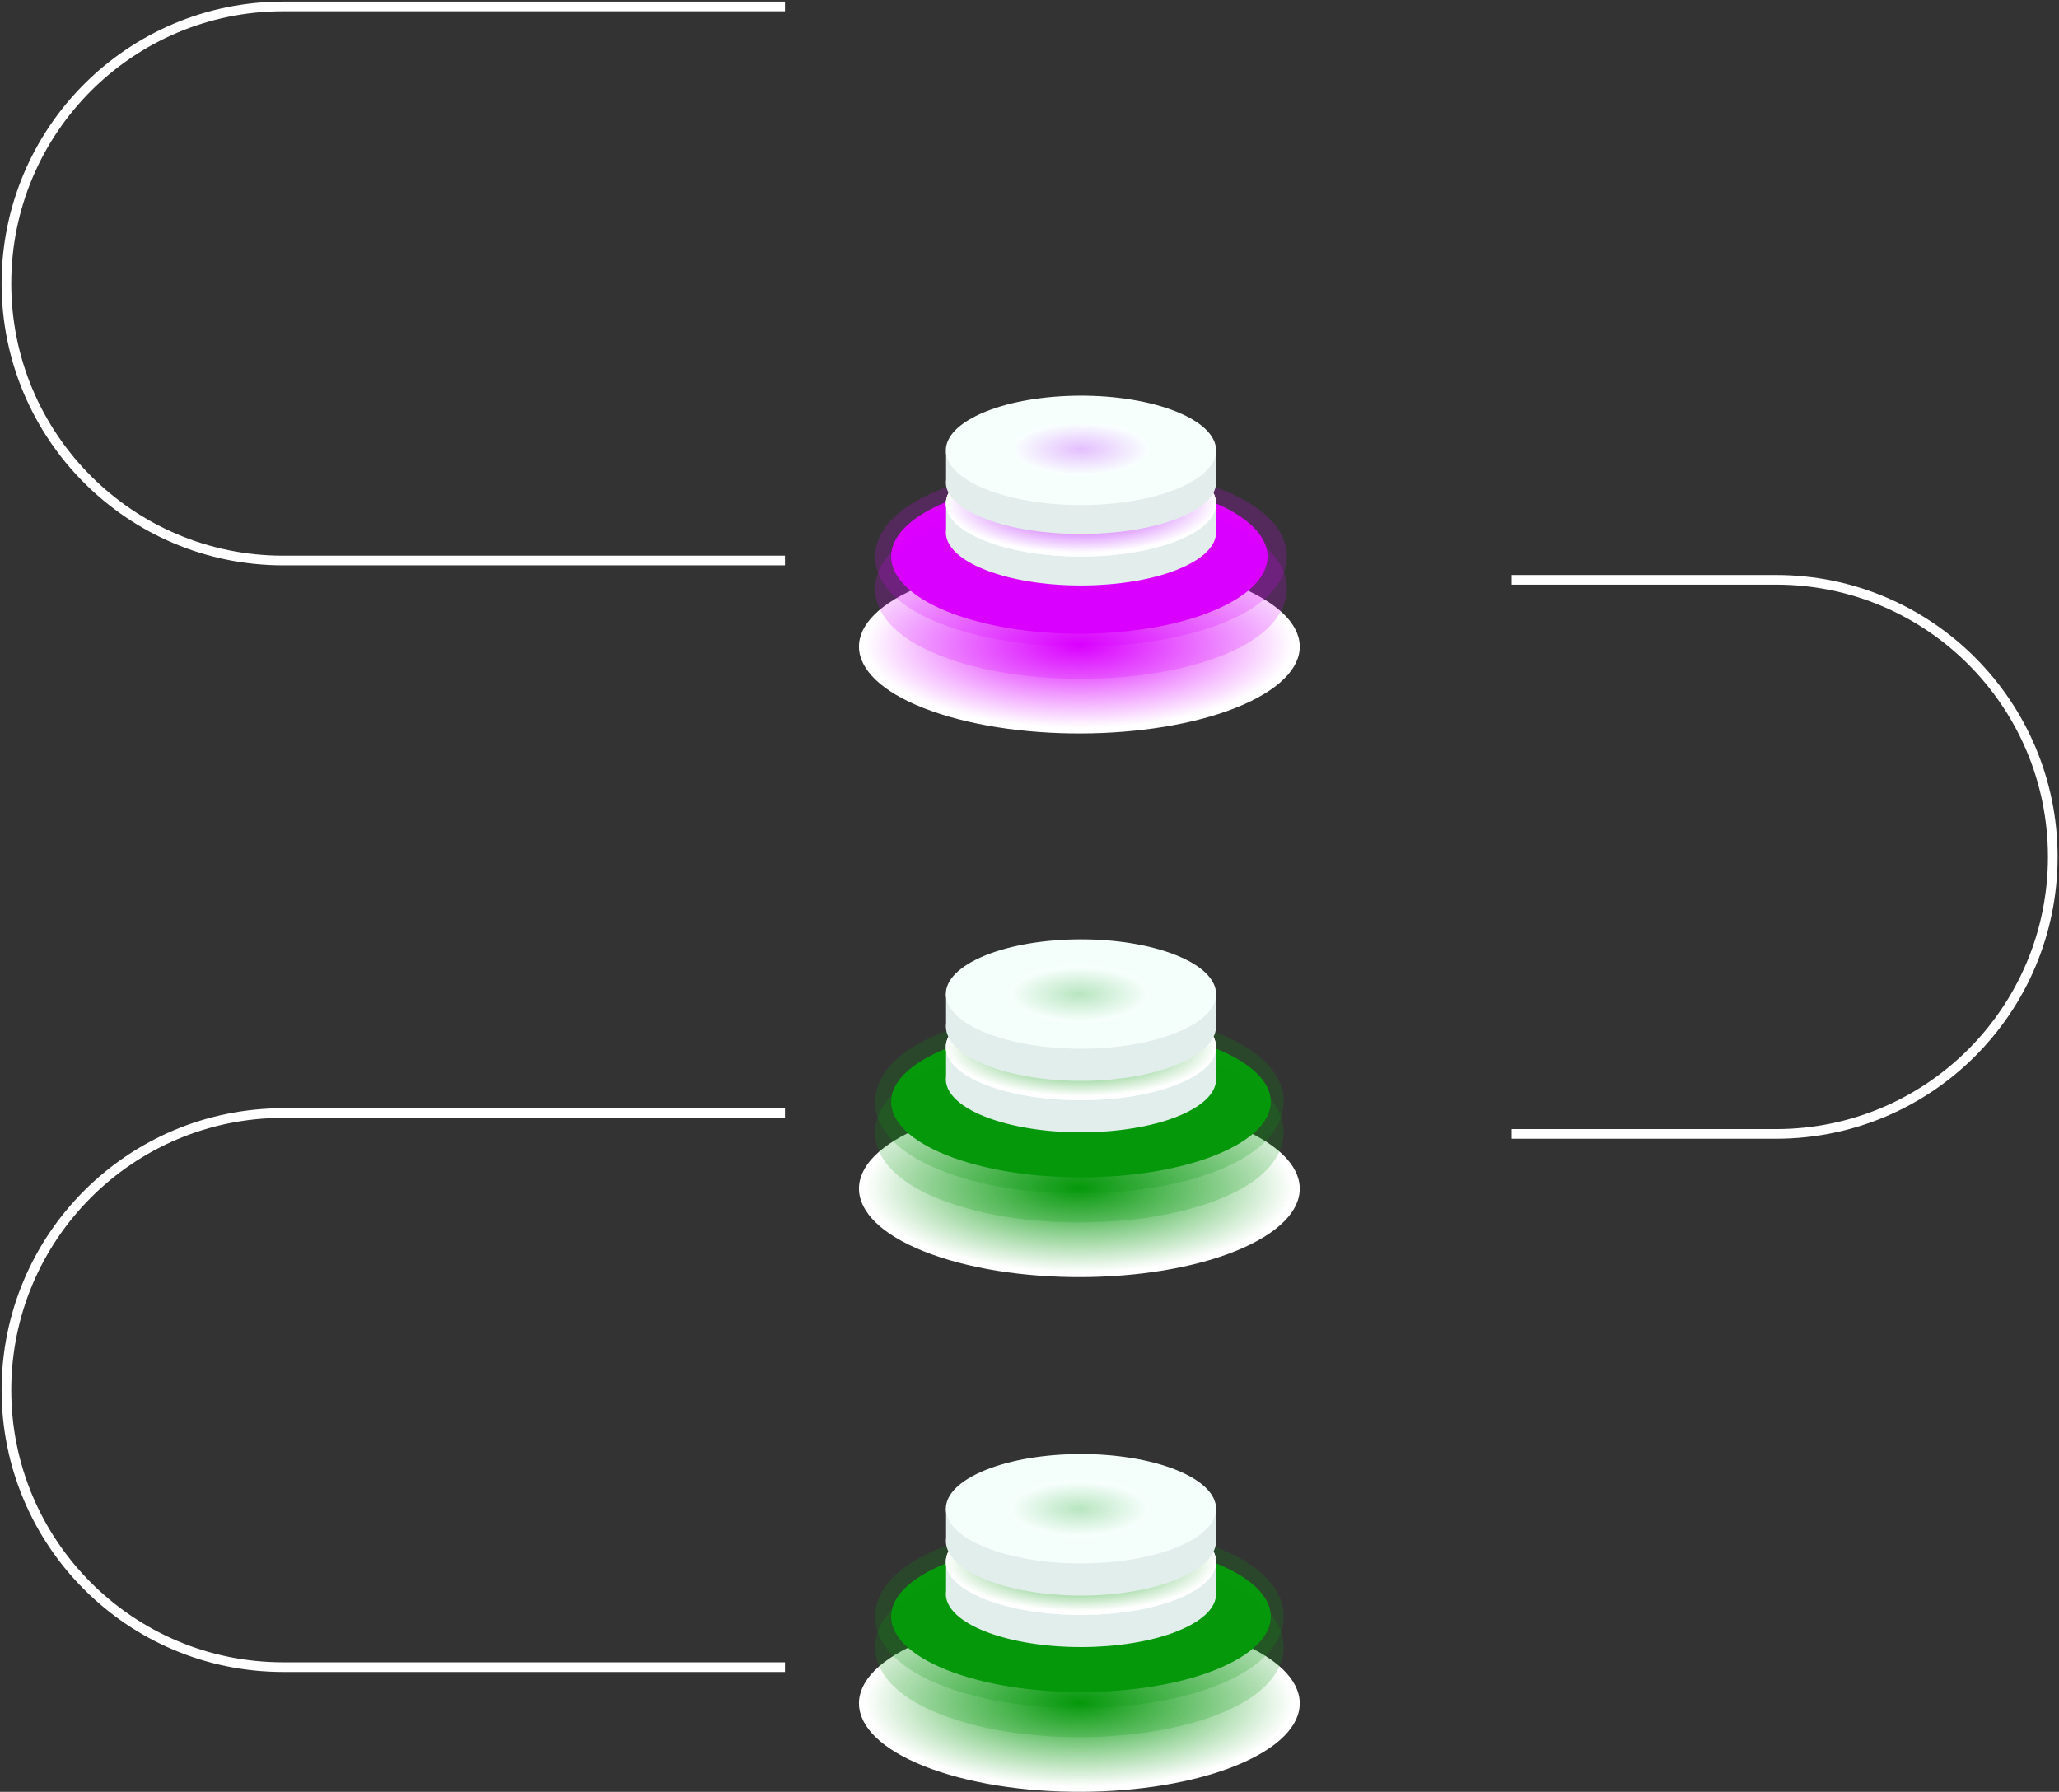 <svg width="640" height="557" viewBox="0 0 640 557" fill="none" xmlns="http://www.w3.org/2000/svg">
<rect x="0" y="0" width="640" height="557" fill="#333333" stroke="none"/>
<path d="M244 2C231.167 2 198.568 2 170.842 2C138.497 2 88.016 2 88.016 2C40.511 2 2 40.557 2 88.12C2 135.683 40.511 174.24 88.016 174.24C88.016 174.24 138.497 174.24 170.842 174.24H244" stroke="white" stroke-width="3" stroke-miterlimit="10"/>
<path d="M244 346C231.167 346 198.568 346 170.842 346C138.497 346 88.016 346 88.016 346C40.511 346 2 384.557 2 432.12C2 479.683 40.511 518.24 88.016 518.24C88.016 518.24 138.497 518.24 170.842 518.24H244" stroke="white" stroke-width="3" stroke-miterlimit="10"/>
<path d="M469.887 352.481H552.046C599.551 352.481 638.062 313.923 638.062 266.361C638.062 218.798 599.551 180.24 552.046 180.24H469.887" stroke="white" stroke-width="3" stroke-miterlimit="10"/>
<path d="M378.608 348.129C408.007 357.686 412.54 375.003 388.732 386.805C364.926 398.609 321.793 400.428 292.393 390.871C262.993 381.313 258.46 363.996 282.267 352.194C306.075 340.392 349.206 338.571 378.606 348.129H378.608Z" fill="url(#paint0_radial_2252_1897)"/>
<path opacity="0.2" d="M335.464 371C321.402 371 308.137 369.099 297.101 365.502C281.593 360.448 272.691 352.644 272.035 343.526C271.713 339.037 273.329 330.432 287.778 323.252C299.611 317.373 317.017 314 335.534 314C349.597 314 362.863 315.901 373.899 319.498C389.407 324.552 398.307 332.356 398.965 341.474C399.287 345.963 397.671 354.568 383.22 361.748C371.387 367.627 353.982 371 335.464 371Z" fill="#05990B"/>
<path d="M373.129 324.237C398.452 332.404 402.356 347.202 381.849 357.288C361.343 367.374 324.192 368.93 298.871 360.763C273.549 352.596 269.645 337.798 290.149 327.712C310.655 317.626 347.806 316.07 373.129 324.237Z" fill="#05990B"/>
<path d="M365.577 328.123C385.748 334.552 388.86 346.202 372.525 354.142C356.19 362.082 326.596 363.306 306.423 356.877C286.251 350.448 283.141 338.798 299.475 330.858C315.81 322.918 345.404 321.694 365.577 328.123Z" fill="url(#paint1_radial_2252_1897)"/>
<path d="M365.577 328.123C385.748 334.552 388.86 346.202 372.525 354.142C356.19 362.082 326.596 363.306 306.423 356.877C286.251 350.448 283.141 338.798 299.475 330.858C315.81 322.918 345.404 321.694 365.577 328.123Z" fill="url(#paint2_radial_2252_1897)"/>
<path d="M365.577 328.123C385.748 334.552 388.86 346.202 372.525 354.142C356.19 362.082 326.596 363.306 306.423 356.877C286.251 350.448 283.141 338.798 299.475 330.858C315.81 322.918 345.404 321.694 365.577 328.123Z" fill="url(#paint3_radial_2252_1897)"/>
<path opacity="0.2" d="M335.464 380C321.402 380 308.137 378.132 297.101 374.599C281.593 369.634 272.691 361.966 272.035 353.008C271.713 348.598 273.329 340.144 287.778 333.089C299.611 327.314 317.017 324 335.534 324C349.597 324 362.863 325.868 373.899 329.401C389.407 334.366 398.307 342.034 398.965 350.992C399.287 355.402 397.671 363.856 383.22 370.911C371.387 376.686 353.982 380 335.464 380Z" fill="#05990B"/>
<path d="M378 325.641H369.683C367.634 324.562 365.214 323.565 362.429 322.678C344.401 316.943 317.951 318.035 303.352 325.117C302.998 325.29 302.661 325.465 302.327 325.641H294.072V334.521C293.308 339.65 298.621 344.843 309.559 348.322C327.588 354.057 354.038 352.965 368.637 345.883C374.941 342.826 377.998 339.149 377.992 335.499H378V325.639V325.641Z" fill="#E2EEEB"/>
<path d="M362.431 312.677C380.457 318.412 383.236 328.802 368.639 335.883C354.042 342.965 327.596 344.057 309.569 338.323C291.543 332.588 288.764 322.198 303.361 315.117C317.958 308.035 344.404 306.943 362.431 312.677Z" fill="#F4FFFC"/>
<path d="M336 342C359.196 342 378 334.613 378 325.5C378 316.387 359.196 309 336 309C312.804 309 294 316.387 294 325.5C294 334.613 312.804 342 336 342Z" fill="url(#paint4_radial_2252_1897)"/>
<path d="M378 308.842H369.683C367.634 307.73 365.214 306.704 362.429 305.789C344.401 299.88 317.951 301.006 303.352 308.303C302.998 308.481 302.661 308.66 302.327 308.842H294.072V317.992C293.308 323.276 298.621 328.626 309.559 332.211C327.588 338.12 354.038 336.994 368.637 329.697C374.941 326.548 377.998 322.76 377.992 318.999H378V308.84V308.842Z" fill="#E2EEEB"/>
<path d="M362.431 295.788C380.457 301.697 383.236 312.402 368.639 319.698C354.042 326.994 327.596 328.119 309.569 322.212C291.543 316.303 288.764 305.598 303.361 298.302C317.958 291.006 344.404 289.881 362.431 295.788Z" fill="#F4FFFC"/>
<path opacity="0.25" d="M335.5 318C347.374 318 357 313.971 357 309C357 304.029 347.374 300 335.5 300C323.626 300 314 304.029 314 309C314 313.971 323.626 318 335.5 318Z" fill="url(#paint5_radial_2252_1897)"/>
<path d="M378.608 508.129C408.007 517.686 412.54 535.003 388.732 546.805C364.926 558.609 321.793 560.428 292.393 550.871C262.993 541.313 258.46 523.996 282.267 512.194C306.075 500.392 349.206 498.571 378.606 508.129H378.608Z" fill="url(#paint6_radial_2252_1897)"/>
<path opacity="0.2" d="M335.464 531C321.402 531 308.137 529.099 297.101 525.502C281.593 520.448 272.691 512.644 272.035 503.526C271.713 499.037 273.329 490.432 287.778 483.252C299.611 477.373 317.017 474 335.534 474C349.597 474 362.863 475.901 373.899 479.498C389.407 484.552 398.307 492.356 398.965 501.474C399.287 505.963 397.671 514.568 383.22 521.748C371.387 527.627 353.982 531 335.464 531Z" fill="#05990B"/>
<path d="M373.129 484.237C398.452 492.404 402.356 507.202 381.849 517.288C361.343 527.374 324.192 528.93 298.871 520.763C273.549 512.596 269.645 497.798 290.149 487.712C310.655 477.626 347.806 476.07 373.129 484.237Z" fill="#05990B"/>
<path d="M365.577 488.123C385.748 494.552 388.86 506.202 372.525 514.142C356.19 522.082 326.596 523.306 306.423 516.877C286.251 510.448 283.141 498.798 299.475 490.858C315.81 482.918 345.404 481.694 365.577 488.123Z" fill="url(#paint7_radial_2252_1897)"/>
<path d="M365.577 488.123C385.748 494.552 388.86 506.202 372.525 514.142C356.19 522.082 326.596 523.306 306.423 516.877C286.251 510.448 283.141 498.798 299.475 490.858C315.81 482.918 345.404 481.694 365.577 488.123Z" fill="url(#paint8_radial_2252_1897)"/>
<path d="M365.577 488.123C385.748 494.552 388.86 506.202 372.525 514.142C356.19 522.082 326.596 523.306 306.423 516.877C286.251 510.448 283.141 498.798 299.475 490.858C315.81 482.918 345.404 481.694 365.577 488.123Z" fill="url(#paint9_radial_2252_1897)"/>
<path opacity="0.2" d="M335.464 540C321.402 540 308.137 538.132 297.101 534.599C281.593 529.634 272.691 521.966 272.035 513.008C271.713 508.598 273.329 500.144 287.778 493.089C299.611 487.314 317.017 484 335.534 484C349.597 484 362.863 485.868 373.899 489.401C389.407 494.366 398.307 502.034 398.965 510.992C399.287 515.402 397.671 523.856 383.22 530.911C371.387 536.686 353.982 540 335.464 540Z" fill="#05990B"/>
<path d="M378 485.641H369.683C367.634 484.562 365.214 483.565 362.429 482.678C344.401 476.943 317.951 478.035 303.352 485.117C302.998 485.29 302.661 485.465 302.327 485.641H294.072V494.521C293.308 499.65 298.621 504.843 309.559 508.322C327.588 514.057 354.038 512.965 368.637 505.883C374.941 502.826 377.998 499.149 377.992 495.499H378V485.639V485.641Z" fill="#E2EEEB"/>
<path d="M362.431 472.677C380.457 478.412 383.236 488.802 368.639 495.883C354.042 502.965 327.596 504.057 309.569 498.323C291.543 492.588 288.764 482.198 303.361 475.117C317.958 468.035 344.404 466.943 362.431 472.677Z" fill="#F4FFFC"/>
<path d="M336 502C359.196 502 378 494.613 378 485.5C378 476.387 359.196 469 336 469C312.804 469 294 476.387 294 485.5C294 494.613 312.804 502 336 502Z" fill="url(#paint10_radial_2252_1897)"/>
<path d="M378 468.842H369.683C367.634 467.73 365.214 466.704 362.429 465.789C344.401 459.88 317.951 461.006 303.352 468.303C302.998 468.481 302.661 468.66 302.327 468.842H294.072V477.992C293.308 483.276 298.621 488.626 309.559 492.211C327.588 498.12 354.038 496.994 368.637 489.697C374.941 486.548 377.998 482.76 377.992 478.999H378V468.84V468.842Z" fill="#E2EEEB"/>
<path d="M362.431 455.788C380.457 461.697 383.236 472.402 368.639 479.698C354.042 486.994 327.596 488.119 309.569 482.212C291.543 476.303 288.764 465.598 303.361 458.302C317.958 451.006 344.404 449.881 362.431 455.788Z" fill="#F4FFFC"/>
<path opacity="0.25" d="M335.5 478C347.374 478 357 473.971 357 469C357 464.029 347.374 460 335.5 460C323.626 460 314 464.029 314 469C314 473.971 323.626 478 335.5 478Z" fill="url(#paint11_radial_2252_1897)"/>
<path d="M378.608 180.017C408.007 189.401 412.54 206.403 388.732 217.991C364.926 229.58 321.793 231.366 292.393 221.982C262.993 212.599 258.46 195.596 282.267 184.009C306.075 172.421 349.206 170.634 378.606 180.017H378.608Z" fill="url(#paint12_radial_2252_1897)"/>
<path opacity="0.2" d="M335.965 201C321.792 201 308.421 199.132 297.298 195.599C281.669 190.634 272.698 182.966 272.036 174.008C271.711 169.598 273.34 161.144 287.902 154.089C299.828 148.314 317.37 145 336.035 145C350.208 145 363.577 146.868 374.702 150.401C390.331 155.366 399.302 163.034 399.964 171.992C400.289 176.402 398.66 184.856 384.096 191.911C372.17 197.686 354.628 201 335.965 201Z" fill="#DB00FF"/>
<path d="M372.314 154.349C397.422 162.689 401.293 177.802 380.961 188.103C360.628 198.404 323.792 199.992 298.686 191.651C273.578 183.311 269.707 168.198 290.038 157.897C310.37 147.596 347.206 146.008 372.314 154.349Z" fill="#DB00FF"/>
<path d="M365.392 159.012C385.777 165.267 388.922 176.602 372.414 184.327C355.905 192.053 325.996 193.244 305.609 186.988C285.221 180.733 282.078 169.398 298.587 161.673C315.096 153.947 345.005 152.756 365.392 159.012Z" fill="url(#paint13_radial_2252_1897)"/>
<path d="M365.392 159.012C385.777 165.267 388.922 176.602 372.414 184.327C355.905 192.053 325.996 193.244 305.609 186.988C285.221 180.733 282.078 169.398 298.587 161.673C315.096 153.947 345.005 152.756 365.392 159.012Z" fill="url(#paint14_radial_2252_1897)"/>
<path d="M365.392 159.012C385.777 165.267 388.922 176.602 372.414 184.327C355.905 192.053 325.996 193.244 305.609 186.988C285.221 180.733 282.078 169.398 298.587 161.673C315.096 153.947 345.005 152.756 365.392 159.012Z" fill="url(#paint15_radial_2252_1897)"/>
<path opacity="0.2" d="M335.965 211C321.792 211 308.421 209.132 297.298 205.599C281.669 200.634 272.698 192.966 272.036 184.008C271.711 179.598 273.34 171.144 287.902 164.089C299.828 158.314 317.37 155 336.035 155C350.208 155 363.577 156.868 374.702 160.401C390.331 165.366 399.302 173.034 399.964 181.992C400.289 186.402 398.66 194.856 384.096 201.911C372.17 207.686 354.628 211 335.965 211Z" fill="#DB00FF"/>
<path d="M378 155.641H369.683C367.634 154.562 365.214 153.564 362.429 152.678C344.401 146.943 317.951 148.035 303.352 155.117C302.998 155.29 302.661 155.465 302.327 155.641H294.072V164.521C293.308 169.65 298.621 174.843 309.559 178.322C327.588 184.057 354.038 182.965 368.637 175.883C374.941 172.826 377.998 169.149 377.992 165.499H378V155.639V155.641Z" fill="#E3EDEB"/>
<path d="M362.431 143.677C380.457 149.412 383.236 159.802 368.639 166.883C354.042 173.965 327.596 175.057 309.569 169.323C291.543 163.588 288.764 153.198 303.361 146.117C317.958 139.035 344.404 137.943 362.431 143.677Z" fill="#F7FFFD"/>
<path d="M336 173C359.196 173 378 165.613 378 156.5C378 147.387 359.196 140 336 140C312.804 140 294 147.387 294 156.5C294 165.613 312.804 173 336 173Z" fill="url(#paint16_radial_2252_1897)"/>
<path d="M378 140.44H369.683C367.634 139.393 365.214 138.425 362.429 137.566C344.401 132.005 317.951 133.064 303.352 139.932C302.998 140.099 302.661 140.269 302.327 140.44H294.072V149.051C293.308 154.024 298.621 159.06 309.559 162.434C327.588 167.995 354.038 166.936 368.637 160.068C374.941 157.104 377.998 153.539 377.992 149.999H378V140.438V140.44Z" fill="#E3EDEB"/>
<path d="M362.431 126.788C380.457 132.697 383.236 143.402 368.639 150.698C354.042 157.994 327.596 159.119 309.569 153.212C291.543 147.303 288.764 136.598 303.361 129.302C317.958 122.006 344.404 120.881 362.431 126.788Z" fill="#F7FFFD"/>
<path opacity="0.25" d="M336 148C347.598 148 357 144.194 357 139.5C357 134.806 347.598 131 336 131C324.402 131 315 134.806 315 139.5C315 144.194 324.402 148 336 148Z" fill="url(#paint17_radial_2252_1897)"/>
<defs>
<radialGradient id="paint0_radial_2252_1897" cx="0" cy="0" r="1" gradientUnits="userSpaceOnUse" gradientTransform="translate(335.499 369.242) scale(66.701 26.229)">
<stop stop-color="#05990B"/>
<stop offset="1" stop-color="white"/>
</radialGradient>
<radialGradient id="paint1_radial_2252_1897" cx="0" cy="0" r="1" gradientUnits="userSpaceOnUse" gradientTransform="translate(793.172 198.155) scale(47.002 46.464)">
<stop stop-color="#00E3C7"/>
<stop offset="0.38" stop-color="#02E3C7" stop-opacity="0.99"/>
<stop offset="0.52" stop-color="#09E4C9" stop-opacity="0.96"/>
<stop offset="0.62" stop-color="#17E5CC" stop-opacity="0.91"/>
<stop offset="0.7" stop-color="#2AE7D0" stop-opacity="0.84"/>
<stop offset="0.76" stop-color="#42EAD5" stop-opacity="0.74"/>
<stop offset="0.82" stop-color="#61EDDC" stop-opacity="0.62"/>
<stop offset="0.88" stop-color="#85F1E4" stop-opacity="0.48"/>
<stop offset="0.93" stop-color="#B0F6ED" stop-opacity="0.31"/>
<stop offset="0.97" stop-color="#DEFBF7" stop-opacity="0.13"/>
<stop offset="1" stop-color="white" stop-opacity="0"/>
</radialGradient>
<radialGradient id="paint2_radial_2252_1897" cx="0" cy="0" r="1" gradientUnits="userSpaceOnUse" gradientTransform="translate(793.172 198.155) scale(47.002 46.464)">
<stop stop-color="#00E3C7"/>
<stop offset="0.38" stop-color="#02E3C7" stop-opacity="0.99"/>
<stop offset="0.52" stop-color="#09E4C9" stop-opacity="0.96"/>
<stop offset="0.62" stop-color="#17E5CC" stop-opacity="0.91"/>
<stop offset="0.7" stop-color="#2AE7D0" stop-opacity="0.84"/>
<stop offset="0.76" stop-color="#42EAD5" stop-opacity="0.74"/>
<stop offset="0.82" stop-color="#61EDDC" stop-opacity="0.62"/>
<stop offset="0.88" stop-color="#85F1E4" stop-opacity="0.48"/>
<stop offset="0.93" stop-color="#B0F6ED" stop-opacity="0.31"/>
<stop offset="0.97" stop-color="#DEFBF7" stop-opacity="0.13"/>
<stop offset="1" stop-color="white" stop-opacity="0"/>
</radialGradient>
<radialGradient id="paint3_radial_2252_1897" cx="0" cy="0" r="1" gradientUnits="userSpaceOnUse" gradientTransform="translate(793.172 198.155) scale(47.002 46.464)">
<stop stop-color="#00E3C7"/>
<stop offset="0.38" stop-color="#02E3C7" stop-opacity="0.99"/>
<stop offset="0.52" stop-color="#09E4C9" stop-opacity="0.96"/>
<stop offset="0.62" stop-color="#17E5CC" stop-opacity="0.91"/>
<stop offset="0.7" stop-color="#2AE7D0" stop-opacity="0.84"/>
<stop offset="0.76" stop-color="#42EAD5" stop-opacity="0.74"/>
<stop offset="0.82" stop-color="#61EDDC" stop-opacity="0.62"/>
<stop offset="0.88" stop-color="#85F1E4" stop-opacity="0.48"/>
<stop offset="0.93" stop-color="#B0F6ED" stop-opacity="0.31"/>
<stop offset="0.97" stop-color="#DEFBF7" stop-opacity="0.13"/>
<stop offset="1" stop-color="white" stop-opacity="0"/>
</radialGradient>
<radialGradient id="paint4_radial_2252_1897" cx="0" cy="0" r="1" gradientUnits="userSpaceOnUse" gradientTransform="translate(336 325.544) scale(41.875 15.241)">
<stop stop-color="#05990B"/>
<stop offset="1" stop-color="white"/>
</radialGradient>
<radialGradient id="paint5_radial_2252_1897" cx="0" cy="0" r="1" gradientUnits="userSpaceOnUse" gradientTransform="translate(335.5 309.036) scale(21.436 8.314)">
<stop stop-color="#05990B"/>
<stop offset="1" stop-color="white"/>
</radialGradient>
<radialGradient id="paint6_radial_2252_1897" cx="0" cy="0" r="1" gradientUnits="userSpaceOnUse" gradientTransform="translate(335.499 529.242) scale(66.701 26.229)">
<stop stop-color="#05990B"/>
<stop offset="1" stop-color="white"/>
</radialGradient>
<radialGradient id="paint7_radial_2252_1897" cx="0" cy="0" r="1" gradientUnits="userSpaceOnUse" gradientTransform="translate(793.172 358.155) scale(47.002 46.464)">
<stop stop-color="#00E3C7"/>
<stop offset="0.38" stop-color="#02E3C7" stop-opacity="0.99"/>
<stop offset="0.52" stop-color="#09E4C9" stop-opacity="0.96"/>
<stop offset="0.62" stop-color="#17E5CC" stop-opacity="0.91"/>
<stop offset="0.7" stop-color="#2AE7D0" stop-opacity="0.84"/>
<stop offset="0.76" stop-color="#42EAD5" stop-opacity="0.74"/>
<stop offset="0.82" stop-color="#61EDDC" stop-opacity="0.62"/>
<stop offset="0.88" stop-color="#85F1E4" stop-opacity="0.48"/>
<stop offset="0.93" stop-color="#B0F6ED" stop-opacity="0.31"/>
<stop offset="0.97" stop-color="#DEFBF7" stop-opacity="0.13"/>
<stop offset="1" stop-color="white" stop-opacity="0"/>
</radialGradient>
<radialGradient id="paint8_radial_2252_1897" cx="0" cy="0" r="1" gradientUnits="userSpaceOnUse" gradientTransform="translate(793.172 358.155) scale(47.002 46.464)">
<stop stop-color="#00E3C7"/>
<stop offset="0.38" stop-color="#02E3C7" stop-opacity="0.99"/>
<stop offset="0.52" stop-color="#09E4C9" stop-opacity="0.96"/>
<stop offset="0.62" stop-color="#17E5CC" stop-opacity="0.91"/>
<stop offset="0.7" stop-color="#2AE7D0" stop-opacity="0.84"/>
<stop offset="0.76" stop-color="#42EAD5" stop-opacity="0.74"/>
<stop offset="0.82" stop-color="#61EDDC" stop-opacity="0.62"/>
<stop offset="0.88" stop-color="#85F1E4" stop-opacity="0.48"/>
<stop offset="0.93" stop-color="#B0F6ED" stop-opacity="0.31"/>
<stop offset="0.97" stop-color="#DEFBF7" stop-opacity="0.13"/>
<stop offset="1" stop-color="white" stop-opacity="0"/>
</radialGradient>
<radialGradient id="paint9_radial_2252_1897" cx="0" cy="0" r="1" gradientUnits="userSpaceOnUse" gradientTransform="translate(793.172 358.155) scale(47.002 46.464)">
<stop stop-color="#00E3C7"/>
<stop offset="0.38" stop-color="#02E3C7" stop-opacity="0.99"/>
<stop offset="0.52" stop-color="#09E4C9" stop-opacity="0.96"/>
<stop offset="0.62" stop-color="#17E5CC" stop-opacity="0.91"/>
<stop offset="0.7" stop-color="#2AE7D0" stop-opacity="0.84"/>
<stop offset="0.76" stop-color="#42EAD5" stop-opacity="0.74"/>
<stop offset="0.82" stop-color="#61EDDC" stop-opacity="0.62"/>
<stop offset="0.88" stop-color="#85F1E4" stop-opacity="0.48"/>
<stop offset="0.93" stop-color="#B0F6ED" stop-opacity="0.31"/>
<stop offset="0.97" stop-color="#DEFBF7" stop-opacity="0.13"/>
<stop offset="1" stop-color="white" stop-opacity="0"/>
</radialGradient>
<radialGradient id="paint10_radial_2252_1897" cx="0" cy="0" r="1" gradientUnits="userSpaceOnUse" gradientTransform="translate(336 485.544) scale(41.875 15.241)">
<stop stop-color="#05990B"/>
<stop offset="1" stop-color="white"/>
</radialGradient>
<radialGradient id="paint11_radial_2252_1897" cx="0" cy="0" r="1" gradientUnits="userSpaceOnUse" gradientTransform="translate(335.5 469.036) scale(21.436 8.314)">
<stop stop-color="#05990B"/>
<stop offset="1" stop-color="white"/>
</radialGradient>
<radialGradient id="paint12_radial_2252_1897" cx="0" cy="0" r="1" gradientUnits="userSpaceOnUse" gradientTransform="translate(335.499 200.481) scale(66.701 25.752)">
<stop stop-color="#DB00FF"/>
<stop offset="1" stop-color="white"/>
</radialGradient>
<radialGradient id="paint13_radial_2252_1897" cx="0" cy="0" r="1" gradientUnits="userSpaceOnUse" gradientTransform="translate(557.275 132.451) scale(47.502 45.208)">
<stop stop-color="#DB00FF"/>
<stop offset="0.38" stop-color="#DB00FF" stop-opacity="0.99"/>
<stop offset="0.52" stop-color="#DB00FF" stop-opacity="0.96"/>
<stop offset="0.62" stop-color="#DB00FF" stop-opacity="0.91"/>
<stop offset="0.7" stop-color="#DB00FF" stop-opacity="0.83"/>
<stop offset="0.77" stop-color="#DB00FF" stop-opacity="0.73"/>
<stop offset="0.83" stop-color="#DB00FF" stop-opacity="0.61"/>
<stop offset="0.88" stop-color="#DB00FF" stop-opacity="0.46"/>
<stop offset="0.93" stop-color="#DB00FF" stop-opacity="0.29"/>
<stop offset="0.98" stop-color="#EEFBFB" stop-opacity="0.1"/>
<stop offset="1" stop-color="white" stop-opacity="0"/>
</radialGradient>
<radialGradient id="paint14_radial_2252_1897" cx="0" cy="0" r="1" gradientUnits="userSpaceOnUse" gradientTransform="translate(557.275 132.451) scale(47.502 45.208)">
<stop stop-color="#DB00FF"/>
<stop offset="0.38" stop-color="#DB00FF" stop-opacity="0.99"/>
<stop offset="0.52" stop-color="#DB00FF" stop-opacity="0.96"/>
<stop offset="0.62" stop-color="#DB00FF" stop-opacity="0.91"/>
<stop offset="0.7" stop-color="#DB00FF" stop-opacity="0.84"/>
<stop offset="0.76" stop-color="#DB00FF" stop-opacity="0.74"/>
<stop offset="0.82" stop-color="#DB00FF" stop-opacity="0.62"/>
<stop offset="0.88" stop-color="#AD00FF" stop-opacity="0.48"/>
<stop offset="0.93" stop-color="#DB00FF" stop-opacity="0.31"/>
<stop offset="0.97" stop-color="#DEFBF7" stop-opacity="0.13"/>
<stop offset="1" stop-color="white" stop-opacity="0"/>
</radialGradient>
<radialGradient id="paint15_radial_2252_1897" cx="0" cy="0" r="1" gradientUnits="userSpaceOnUse" gradientTransform="translate(557.275 132.451) scale(47.502 45.208)">
<stop stop-color="#DB00FF"/>
<stop offset="0.38" stop-color="#DB00FF" stop-opacity="0.99"/>
<stop offset="0.52" stop-color="#DB00FF" stop-opacity="0.96"/>
<stop offset="0.62" stop-color="#DB00FF" stop-opacity="0.91"/>
<stop offset="0.7" stop-color="#DB00FF" stop-opacity="0.84"/>
<stop offset="0.76" stop-color="#DB00FF" stop-opacity="0.74"/>
<stop offset="0.82" stop-color="#DB00FF" stop-opacity="0.62"/>
<stop offset="0.88" stop-color="#AD00FF" stop-opacity="0.48"/>
<stop offset="0.93" stop-color="#DB00FF" stop-opacity="0.31"/>
<stop offset="0.97" stop-color="#DEFBF7" stop-opacity="0.13"/>
<stop offset="1" stop-color="white" stop-opacity="0"/>
</radialGradient>
<radialGradient id="paint16_radial_2252_1897" cx="0" cy="0" r="1" gradientUnits="userSpaceOnUse" gradientTransform="translate(336 156.614) scale(41.873 15.239)">
<stop stop-color="#AD00FF"/>
<stop offset="1" stop-color="white"/>
</radialGradient>
<radialGradient id="paint17_radial_2252_1897" cx="0" cy="0" r="1" gradientUnits="userSpaceOnUse" gradientTransform="translate(336 139.605) scale(20.938 7.852)">
<stop stop-color="#AD00FF"/>
<stop offset="1" stop-color="white"/>
</radialGradient>
</defs>
</svg>
